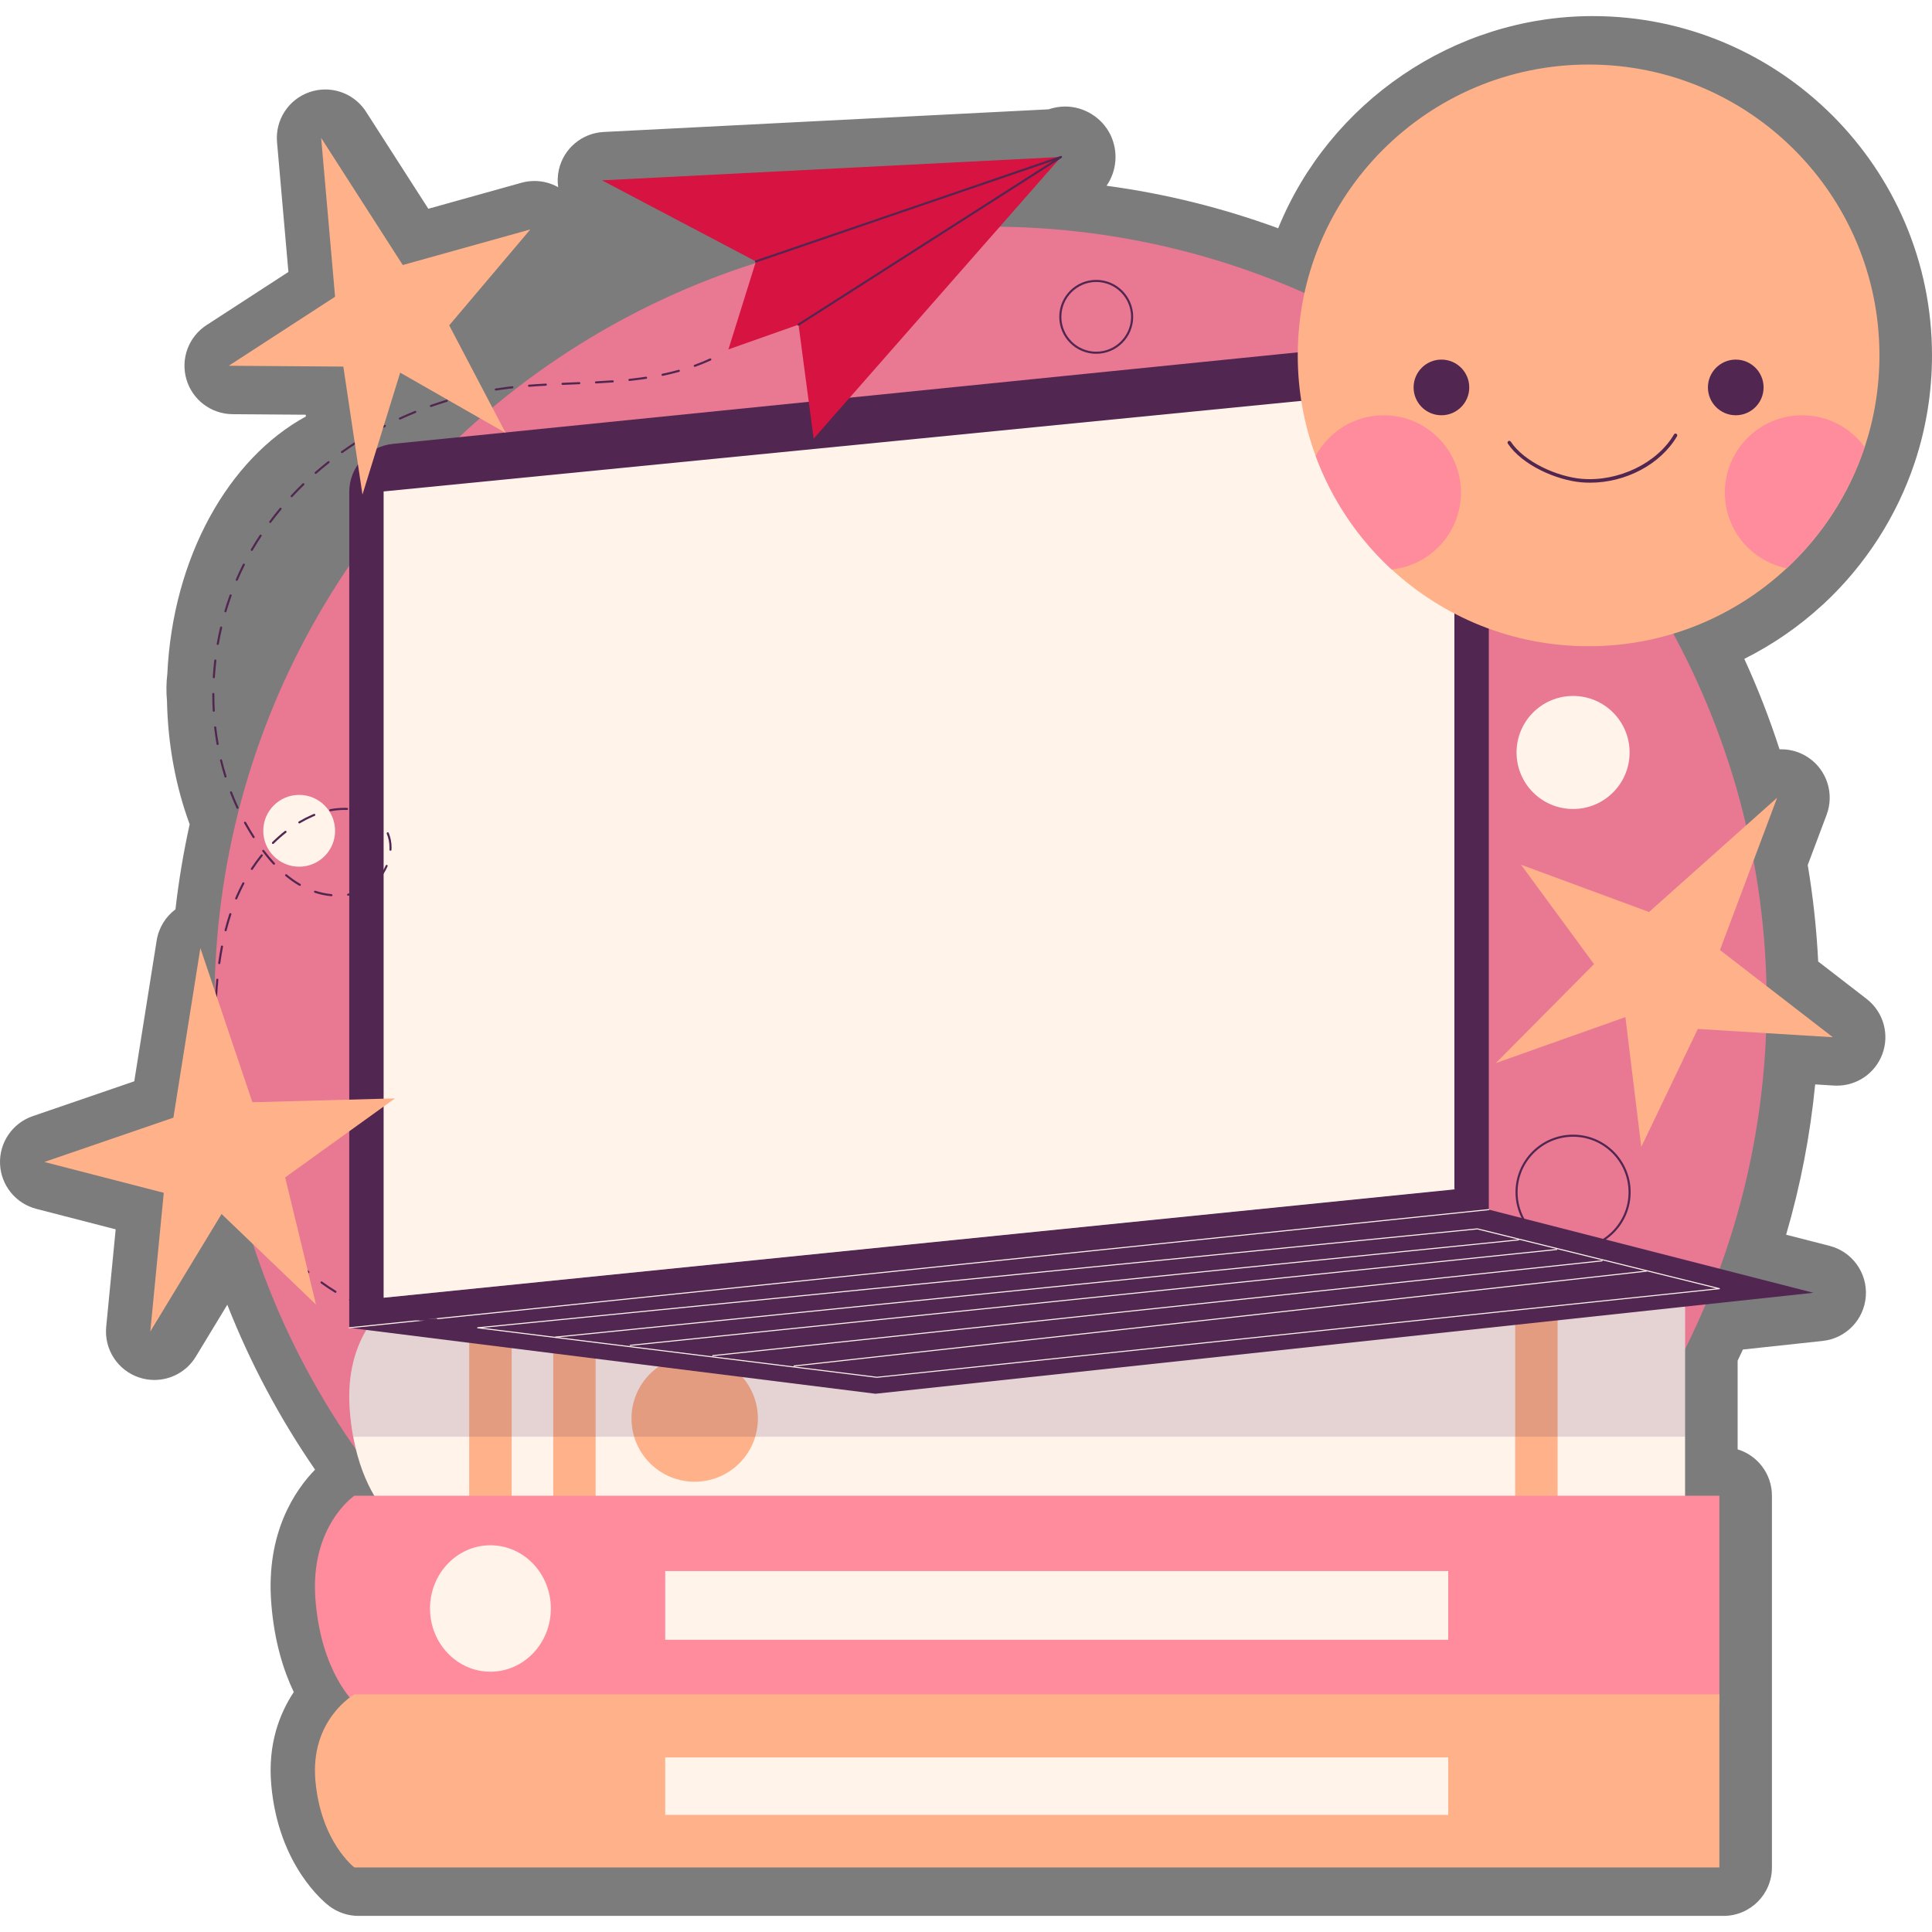 <?xml version="1.0"?>
<svg xmlns="http://www.w3.org/2000/svg" xmlns:xlink="http://www.w3.org/1999/xlink" xmlns:svgjs="http://svgjs.com/svgjs" version="1.1" width="512" height="512" x="0" y="0" viewBox="0 0 512 512" style="enable-background:new 0 0 512 512" xml:space="preserve" class=""><g>
<g xmlns="http://www.w3.org/2000/svg">
	<path style="" d="M483.327,160.005c11.034-10.276,19.367-23.228,24.101-37.457c3.034-9.123,4.572-18.671,4.572-28.379   c0-49.574-40.332-89.905-89.906-89.905c-36.832,0-69.818,22.921-83.364,56.23c-14.733-5.401-29.931-9.166-45.479-11.268   c2.662-3.851,3.197-8.978,1.041-13.477c-2.225-4.569-6.943-7.52-12.021-7.52c-1.419,0-2.971,0.261-4.334,0.724l-0.058,0.02   l-117.9,6.001c-5.775,0.294-10.639,4.411-11.885,10.056c-0.338,1.538-0.386,3.086-0.173,4.578c-1.908-1.07-4.072-1.644-6.287-1.644   c-1.147,0-2.307,0.152-3.452,0.472l-24.672,6.889L97.006,29.616c-2.411-3.757-6.525-5.904-10.804-5.904   c-1.381,0-2.781,0.223-4.146,0.689c-5.591,1.909-9.156,7.385-8.642,13.269l3.015,34.401L54.733,86.16   c-4.755,3.088-6.921,8.926-5.331,14.367c1.59,5.441,6.56,9.196,12.229,9.237l19.377,0.142l0.068,0.457   C60.555,121.55,45.793,147.658,44.343,178.6c-0.285,2.366-0.315,4.797-0.09,7.176c0.236,11.703,2.365,22.772,6.009,32.674   c-1.638,7.424-2.905,14.948-3.762,22.533c-2.602,1.95-4.443,4.87-4.982,8.259l-5.937,37.313l-26.911,9.237   c-5.362,1.841-8.881,6.979-8.661,12.643c0.222,5.664,4.132,10.512,9.62,11.929l21.025,5.426l-2.511,25.834   c-0.58,5.963,3.041,11.534,8.725,13.424c1.335,0.445,2.701,0.658,4.049,0.658c4.392,0,8.601-2.263,10.978-6.183l8.343-13.755   c6.055,15.382,13.846,30.029,23.255,43.703c-5.243,5.382-13.036,16.665-11.613,35.282c0.769,10.163,3.251,17.959,5.972,23.667   c-3.734,5.629-6.949,13.796-5.955,24.687c1.916,21.262,13.987,30.984,15.357,32.023c2.232,1.69,4.954,2.605,7.754,2.605h361.736   c7.089,0,12.838-5.748,12.838-12.838v-98.521c0-5.786-3.83-10.679-9.091-12.281v-23.502c0.477-0.986,0.945-1.972,1.402-2.954   l21.141-2.276c6.172-0.664,10.984-5.652,11.429-11.843c0.445-6.193-3.604-11.815-9.618-13.358l-11.504-2.948   c3.797-12.978,6.373-26.3,7.702-39.835l4.983,0.307c0.265,0.015,0.529,0.023,0.79,0.023c5.317,0,10.123-3.293,12.012-8.322   c1.983-5.276,0.293-11.229-4.168-14.674l-12.821-9.904c-0.426-8.571-1.352-17.133-2.768-25.566l5.002-13.322   c2.077-5.531,0.111-11.761-4.76-15.102c-2.198-1.507-4.733-2.248-7.257-2.248c-0.154,0-0.309,0.002-0.464,0.008   c-2.635-8.165-5.75-16.17-9.333-23.97c7.468-3.742,14.43-8.525,20.581-14.175C483.007,160.298,483.168,160.153,483.327,160.005z" fill="#7c7c7c" data-original="#ffffff" class=""/>
	<g>
		<g>
			<circle style="" cx="262.515" cy="265.736" r="205.672" fill="#e97893" data-original="#bd6eeb" class=""/>
		</g>
		<g>
			<g>
				<path style="" d="M431.86,199.411c0,8.273-6.706,14.979-14.979,14.979c-8.273,0-14.979-6.706-14.979-14.979      c0-8.272,6.706-14.979,14.979-14.979C425.154,184.432,431.86,191.138,431.86,199.411z" fill="#fff3ea" data-original="#fff3ea" class=""/>
			</g>
			<g>
				<path style="" d="M290.51,93.757c-5.4,0-9.792-4.393-9.792-9.793c0-5.4,4.393-9.792,9.792-9.792      c5.4,0,9.792,4.393,9.792,9.792C300.303,89.364,295.91,93.757,290.51,93.757z M290.51,74.725c-5.095,0-9.239,4.145-9.239,9.239      c0,5.095,4.144,9.239,9.239,9.239c5.095,0,9.239-4.145,9.239-9.239C299.75,78.87,295.605,74.725,290.51,74.725z" fill="#512651" data-original="#512651" class=""/>
			</g>
			<g>
				<path style="" d="M88.8,220.169c0,5.255-4.26,9.516-9.516,9.516c-5.256,0-9.516-4.26-9.516-9.516      c0-5.256,4.261-9.516,9.516-9.516C84.54,210.653,88.8,214.914,88.8,220.169z" fill="#fff3ea" data-original="#fff3ea" class=""/>
			</g>
			<g>
				<path style="" d="M416.882,331.204c-8.412,0-15.256-6.844-15.256-15.255c0-8.412,6.844-15.255,15.256-15.255      c8.412,0,15.255,6.844,15.255,15.255C432.137,324.361,425.294,331.204,416.882,331.204z M416.882,301.247      c-8.107,0-14.703,6.596-14.703,14.702c0,8.107,6.596,14.702,14.703,14.702c8.106,0,14.702-6.596,14.702-14.702      C431.584,307.843,424.988,301.247,416.882,301.247z" fill="#512651" data-original="#512651" class=""/>
			</g>
		</g>
		<g>
			<g>
				<g>
					<path style="" d="M446.562,346.062v54.816H102.497c0,0-6.29-5.991-8.9-20.133       c-0.428-2.225-0.728-4.643-0.92-7.274c-1.412-19.406,9.82-27.408,9.82-27.408H446.562z" fill="#fff3ea" data-original="#7182ff" class=""/>
				</g>
				<g>
					<rect x="124.342" y="346.062" style="" width="11.254" height="54.816" fill="#ffb289" data-original="#ffb289" class=""/>
				</g>
				<g>
					<rect x="146.615" y="346.062" style="" width="11.233" height="54.816" fill="#ffb289" data-original="#ffb289" class=""/>
				</g>
				<g>
					<rect x="401.545" y="346.062" style="" width="11.233" height="54.816" fill="#ffb289" data-original="#ffb289" class=""/>
				</g>
				<g>
					
						<ellipse transform="matrix(0.707 -0.707 0.707 0.707 -211.897 240.333)" style="" cx="184.159" cy="375.949" rx="16.752" ry="16.752" fill="#ffb289" data-original="#ffb289" class=""/>
				</g>
			</g>
			<g style="opacity:0.16;">
				<path style="" d="M446.562,346.062v34.682H93.596c-0.428-2.225-0.728-4.643-0.92-7.274      c-1.412-19.406,9.82-27.408,9.82-27.408H446.562z" fill="#512651" data-original="#512651" class=""/>
			</g>
		</g>
		<g>
			<g>
				<path style="" d="M455.653,396.378v54.816H93.916c0,0-8.863-8.023-10.325-27.408      c-1.485-19.406,10.325-27.408,10.325-27.408H455.653z" fill="#ff8c9d" data-original="#ff8c9d" class=""/>
			</g>
			<g>
				<ellipse style="" cx="129.969" cy="426.267" rx="16.011" ry="16.752" fill="#fff3ea" data-original="#fff3ea" class=""/>
			</g>
			<g>
				<rect x="176.292" y="416.347" style="" width="207.501" height="18.209" fill="#fff3ea" data-original="#fff3ea" class=""/>
			</g>
		</g>
		<g>
			<g>
				<path style="" d="M455.653,449.011v45.887H93.916c0,0-8.863-6.716-10.325-22.944      c-1.485-16.245,10.325-22.943,10.325-22.943H455.653z" fill="#ffb289" data-original="#ffb289" class=""/>
			</g>
			<g>
				<rect x="176.292" y="465.727" style="" width="207.501" height="15.243" fill="#fff3ea" data-original="#fff3ea" class=""/>
			</g>
		</g>
		<g>
			<g>
				<g>
					<g>
						<path style="" d="M92.553,130.405v221.472l302-31.32V102.456c0-7.601-6.567-13.537-14.129-12.772        l-276.325,27.949C97.543,118.296,92.553,123.816,92.553,130.405z" fill="#512651" data-original="#512651" class=""/>
					</g>
				</g>
				<g>
					<g>
						<polygon style="" points="101.68,130.234 101.68,343.911 385.427,315.199 385.427,102.23       " fill="#fff3ea" data-original="#fff3ea" class=""/>
					</g>
					<g>
						<polygon style="" points="92.553,351.878 232.007,369.359 480.567,342.6 394.553,320.558       " fill="#512651" data-original="#512651" class=""/>
					</g>
					<g>
						<g>
							<path style="" d="M188.92,186.847c-6.591-5.363-16.026-6.909-24.058-4.133         c-8.031,2.775-14.447,9.706-16.806,17.869c-2.36,8.163-0.684,17.345,4.227,24.279c-5.34,8.233-10.071,19.923-8.785,29.651         c1.286,9.729,8.568,19.048,18.286,20.41c2.902,0.407,5.851,0.117,8.767-0.173c2.511,7.932,11.006,13.86,19.085,15.849         c8.079,1.988,16.916-0.014,23.739-4.775c6.823-4.761,11.66-12.108,13.988-20.096c4.253,5.765,9.851,11.336,16.511,13.976         c7.677,3.043,16.702,1.996,23.841-2.154c7.139-4.15,12.399-11.192,15.029-19.02c7.761,9.049,20.834,12.16,32.347,9.066         c11.513-3.094,20.837-13.181,23.018-24.901c-0.14,0.761,8.025-0.77,8.757-0.969c4.504-1.228,8.213-4.863,10.581-8.808         c7.479-12.461,5.091-32.248-6.801-41.307c-2.031-1.547-4.286-2.811-6.69-3.679c-0.567-0.205-7.123-1.832-7.152-1.33         c0.455-7.893-4.298-15.98-10.914-20.307c-6.617-4.326-14.888-5.607-22.756-4.835c-4.2,0.412-8.545,1.478-11.667,4.318         c-6.324-9.905-20.307-13.139-31.359-9.146c-11.052,3.993-19.241,13.745-24.049,24.468c-0.649-3.853-3.915-7.353-7.175-9.508         c-6.857-4.533-15.824-5.715-23.621-3.112C197.464,171.084,191.679,179.104,188.92,186.847z" fill="#fff3ea" data-original="#7182ff" class=""/>
						</g>
						<g>
							<g>
								<g>
									<path style="" d="M198.253,208.335l19.612,31.606c0.819,1.279,1.263,2.258,1.334,2.935           c0.15,1.43-0.867,2.848-3.052,4.241c-1.282,0.817-2.381,1.276-3.295,1.374c-0.638,0.067-1.223-0.055-1.757-0.362           c-0.537-0.302-0.932-0.643-1.195-1.017c-0.262-0.377-0.632-0.938-1.111-1.696l-3.783-6.116l-16.528,1.737l-2.426,6.769           c-0.316,0.84-0.561,1.447-0.744,1.832c-0.181,0.379-0.499,0.784-0.957,1.212c-0.458,0.436-1.005,0.681-1.643,0.748           c-0.915,0.095-2.084-0.121-3.507-0.658c-2.425-0.869-3.71-2.022-3.86-3.452c-0.072-0.678,0.158-1.729,0.693-3.148           l12.605-35.053c0.342-0.963,0.931-1.767,1.769-2.421c0.833-0.649,1.752-1.027,2.746-1.133           C195.3,205.508,197,206.377,198.253,208.335z M194.924,223.165l-3.076,8.588l7.934-0.835L194.924,223.165z" fill="#fff3ea" data-original="#fff3ea" class=""/>
								</g>
							</g>
							<g>
								<g>
									<path style="" d="M266.622,219.718c2.638,2.537,4.14,5.539,4.504,8.999c0.339,3.988-0.649,7.412-2.963,10.265           c-2.413,3.07-5.508,4.803-9.287,5.201l-15.694,1.649c-1.035,0.107-1.9,0.1-2.6-0.03c-0.694-0.128-1.237-0.311-1.626-0.551           c-0.385-0.242-0.698-0.628-0.936-1.169c-0.237-0.538-0.387-0.991-0.445-1.372c-0.061-0.376-0.128-0.941-0.208-1.697           l-3.482-33.119c-0.1-0.954-0.144-1.652-0.131-2.098c0.015-0.442,0.147-0.98,0.404-1.611           c0.255-0.632,0.749-1.103,1.479-1.422c0.731-0.321,1.733-0.544,3.007-0.677l15.036-1.581           c3.661-0.385,6.858,0.566,9.592,2.85c2.858,2.32,4.478,5.285,4.858,8.904C268.405,214.883,267.903,217.375,266.622,219.718           z M260.496,229.17c-0.097-0.913-0.284-1.639-0.561-2.172c-0.277-0.536-0.687-0.881-1.225-1.051           c-0.542-0.162-1.013-0.254-1.417-0.272s-1.004,0.015-1.8,0.1c-1.551,0.163-2.716,0.004-3.489-0.481           c-0.774-0.482-1.257-1.616-1.444-3.407c-0.175-1.668,0.075-2.823,0.752-3.457c0.677-0.633,1.873-1.042,3.583-1.22           c0.515-0.056,0.911-0.116,1.186-0.185c0.275-0.069,0.57-0.21,0.89-0.427c0.318-0.214,0.525-0.538,0.622-0.969           c0.095-0.432,0.105-1.008,0.03-1.725c-0.135-1.274-0.548-2.072-1.249-2.401c-0.698-0.328-1.704-0.423-3.017-0.285           l-8.353,0.878l2.377,22.613l9.786-1.028c0.398-0.043,0.734-0.106,1.006-0.193c0.271-0.09,0.646-0.271,1.12-0.542           c0.474-0.268,0.816-0.729,1.031-1.376C260.537,230.926,260.596,230.124,260.496,229.17z" fill="#fff3ea" data-original="#fff3ea" class=""/>
								</g>
							</g>
							<g>
								<g>
									<path style="" d="M317.906,226.139l0.331-0.273c1.268-0.938,2.181-1.438,2.738-1.499           c1.234-0.13,2.685,0.849,4.35,2.927c1.021,1.298,1.577,2.386,1.67,3.259c0.082,0.795-0.114,1.499-0.591,2.113           c-0.479,0.616-1.221,1.298-2.231,2.045c-0.33,0.276-0.804,0.647-1.421,1.116c-0.614,0.469-1.901,1.124-3.864,1.977           c-1.961,0.848-3.958,1.377-5.987,1.589c-1.75,0.185-3.616,0.132-5.596-0.164c-1.981-0.296-4.059-0.92-6.231-1.877           c-2.173-0.958-4.163-2.198-5.973-3.715c-1.808-1.519-3.379-3.548-4.711-6.081c-1.332-2.535-2.162-5.376-2.494-8.52           c-0.322-3.06-0.1-5.909,0.669-8.546c0.769-2.633,1.872-4.861,3.31-6.683c1.438-1.819,3.132-3.406,5.082-4.756           c1.949-1.353,3.882-2.381,5.801-3.084c1.916-0.706,3.789-1.156,5.62-1.348c1.87-0.195,3.799-0.102,5.789,0.269           c1.991,0.374,3.514,0.807,4.573,1.298l1.518,0.686c0.764,0.365,1.348,0.67,1.759,0.929c0.409,0.26,0.81,0.632,1.201,1.113           c0.393,0.479,0.621,1.017,0.683,1.62c0.104,0.994-0.199,2.107-0.914,3.35c-1.325,2.313-2.605,3.532-3.836,3.663           c-0.716,0.075-1.776-0.255-3.181-0.994c-1.814-1.174-4.112-1.619-6.898-1.324c-1.234,0.127-2.483,0.491-3.747,1.086           c-1.264,0.596-2.456,1.396-3.577,2.398c-1.124,1.002-1.999,2.342-2.627,4.017c-0.63,1.672-0.837,3.507-0.629,5.497           c0.213,2.026,0.801,3.794,1.763,5.301c0.963,1.511,2.109,2.645,3.436,3.412c1.328,0.767,2.672,1.298,4.029,1.596           c1.36,0.302,2.635,0.388,3.829,0.263c1.233-0.13,2.379-0.41,3.441-0.849c1.06-0.43,1.812-0.831,2.257-1.2L317.906,226.139z           " fill="#fff3ea" data-original="#fff3ea" class=""/>
								</g>
							</g>
						</g>
					</g>
				</g>
			</g>
			<g>
				<path style="" d="M92.553,352.016c-0.07,0-0.131-0.053-0.137-0.124c-0.009-0.076,0.047-0.144,0.123-0.152      l302-31.32c0.072-0.012,0.145,0.048,0.151,0.124c0.009,0.076-0.046,0.144-0.123,0.152l-302,31.32      C92.563,352.016,92.557,352.016,92.553,352.016z" fill="#fff3ea" data-original="#fff3ea" class=""/>
			</g>
			<g>
				<g>
					<path style="" d="M232.39,365.135l-105.825-13.12c-0.07-0.009-0.122-0.069-0.121-0.139       c0.001-0.071,0.054-0.129,0.124-0.136l264.942-26.212c0.02-0.002,0.032,0,0.048,0.003l64.13,15.842       c0.065,0.016,0.109,0.077,0.105,0.144c-0.004,0.067-0.057,0.121-0.124,0.128L232.39,365.135z M127.831,351.894l104.561,12.966       l222.461-23.407l-63.34-15.647L127.831,351.894z" fill="#fff3ea" data-original="#fff3ea" class=""/>
				</g>
				<g>
					<path style="" d="M147.202,354.483c-0.07,0-0.131-0.053-0.137-0.124c-0.009-0.076,0.048-0.144,0.123-0.152       l255.247-25.766c0.087-0.01,0.144,0.048,0.151,0.124c0.009,0.076-0.047,0.144-0.123,0.152l-255.247,25.766       C147.211,354.483,147.207,354.483,147.202,354.483z" fill="#fff3ea" data-original="#fff3ea" class=""/>
				</g>
				<g>
					<path style="" d="M167.006,356.668c-0.07,0-0.131-0.053-0.137-0.124c-0.009-0.076,0.046-0.144,0.123-0.152       l245.549-25.402c0.073-0.015,0.145,0.048,0.151,0.124c0.009,0.076-0.046,0.144-0.123,0.152L167.02,356.668       C167.015,356.668,167.01,356.668,167.006,356.668z" fill="#fff3ea" data-original="#fff3ea" class=""/>
				</g>
				<g>
					<path style="" d="M188.856,359.399c-0.07,0-0.13-0.052-0.137-0.124c-0.009-0.076,0.046-0.144,0.122-0.152       l235.717-25.128c0.086-0.01,0.144,0.047,0.152,0.123c0.009,0.076-0.046,0.144-0.122,0.152l-235.717,25.128       C188.866,359.399,188.86,359.399,188.856,359.399z" fill="#fff3ea" data-original="#fff3ea" class=""/>
				</g>
				<g>
					<path style="" d="M210.434,362.131c-0.07,0-0.13-0.052-0.137-0.123c-0.009-0.076,0.046-0.144,0.122-0.153       l225.884-25.128c0.079-0.004,0.145,0.046,0.152,0.123c0.009,0.076-0.046,0.144-0.122,0.153L210.449,362.13       C210.444,362.131,210.44,362.131,210.434,362.131z" fill="#fff3ea" data-original="#fff3ea" class=""/>
				</g>
			</g>
			<g style="opacity:0.34;">
				<polygon style="" points="101.68,130.234 385.697,315.104 101.68,343.911     " fill="#fff3ea" data-original="#fff3ea" class=""/>
			</g>
		</g>
		<g>
			<g>
				<path style="" d="M498.07,94.169c0,8.494-1.369,16.668-3.915,24.327c-4.129,12.41-11.318,23.407-20.668,32.115      c-0.021,0-0.021,0-0.021,0c-13.757,12.816-32.201,20.647-52.462,20.647c-20.133,0-38.448-7.702-52.184-20.347      c-0.021,0-0.021,0-0.021,0c-8.901-8.216-15.876-18.507-20.133-30.082c-3.081-8.301-4.75-17.288-4.75-26.659      c0-42.556,34.511-77.067,77.089-77.067C463.559,17.101,498.07,51.613,498.07,94.169z" fill="#ffb289" data-original="#ffb289" class=""/>
			</g>
			<g>
				<g>
					<g>
						<path style="" d="M389.369,102.673c0,4.073-3.302,7.375-7.375,7.375c-4.073,0-7.375-3.302-7.375-7.375        c0-4.073,3.302-7.375,7.375-7.375C386.067,95.298,389.369,98.6,389.369,102.673z" fill="#512651" data-original="#512651" class=""/>
					</g>
					<g>
						<circle style="" cx="459.993" cy="102.673" r="7.375" fill="#512651" data-original="#512651" class=""/>
					</g>
				</g>
				<g>
					<path style="" d="M421.383,127.917c-0.762,0-1.524-0.032-2.285-0.096c-6.603-0.559-15.707-4.552-19.512-10.267       c-0.143-0.214-0.085-0.504,0.13-0.647c0.212-0.141,0.504-0.085,0.646,0.13c3.65,5.48,12.432,9.314,18.815,9.855       c9.687,0.821,19.98-4.125,24.448-11.759c0.131-0.223,0.414-0.297,0.638-0.167c0.223,0.13,0.297,0.416,0.167,0.638       C440.066,123.059,430.821,127.917,421.383,127.917z" fill="#512651" data-original="#512651" class=""/>
				</g>
			</g>
			<g>
				<path style="" d="M387.176,130.542c0,10.591-8.066,19.299-18.358,20.369c-0.021,0-0.021,0-0.021,0      c-8.901-8.216-15.876-18.507-20.133-30.082c3.444-6.419,10.249-10.784,18.037-10.784      C377.997,110.044,387.176,119.223,387.176,130.542z" fill="#ff8c9d" data-original="#ff8c9d" class=""/>
			</g>
			<g>
				<path style="" d="M494.154,118.496c-4.129,12.41-11.318,23.407-20.668,32.115c-0.021,0-0.021,0-0.021,0      c-9.35-1.926-16.368-10.184-16.368-20.069c0-11.318,9.179-20.497,20.497-20.497      C484.398,110.044,490.432,113.361,494.154,118.496z" fill="#ff8c9d" data-original="#ff8c9d" class=""/>
			</g>
		</g>
		<g>
			<g>
				<g>
					<path style="" d="M195.637,91.222c-0.085,0-0.169-0.039-0.224-0.113c-0.09-0.123-0.064-0.296,0.059-0.387       c1.151-0.845,2.252-1.757,3.271-2.708c0.115-0.104,0.288-0.098,0.391,0.013c0.105,0.112,0.098,0.287-0.013,0.392       c-1.036,0.966-2.153,1.892-3.321,2.749C195.751,91.204,195.694,91.222,195.637,91.222z" fill="#512651" data-original="#512651" class=""/>
				</g>
				<g>
					<path style="" d="M111.382,349.947h-0.011c-0.553-0.034-1.129-0.078-1.693-0.133c-0.011,0-0.011,0-0.011,0       c-0.144-0.022-0.243-0.133-0.243-0.276c0-0.011,0-0.022,0-0.033c0.011-0.144,0.155-0.254,0.298-0.244l0.011,0.034v-0.034       c0.532,0.055,1.074,0.089,1.671,0.133c0.144,0.011,0.265,0.133,0.254,0.287C111.648,349.825,111.525,349.947,111.382,349.947z        M105.308,349.161c-0.011,0-0.032,0-0.055,0c-1.438-0.288-2.887-0.653-4.326-1.084c-0.121-0.044-0.199-0.144-0.199-0.266       c0-0.033,0-0.055,0.011-0.089c0.044-0.144,0.2-0.221,0.344-0.177c1.438,0.431,2.876,0.785,4.282,1.062       c0.154,0.033,0.243,0.177,0.22,0.332C105.552,349.073,105.441,349.161,105.308,349.161z M96.823,346.617       c-0.044,0-0.077-0.011-0.11-0.022c-1.349-0.542-2.711-1.161-4.06-1.847c-0.011,0-0.011,0-0.011-0.011       c-0.089-0.044-0.145-0.144-0.145-0.244c0-0.033,0.012-0.077,0.034-0.122c0.067-0.121,0.232-0.188,0.365-0.121       c1.305,0.663,2.656,1.272,4.027,1.825c0.145,0.055,0.211,0.221,0.156,0.365C97.033,346.55,96.934,346.617,96.823,346.617z        M88.901,342.612c-0.055,0-0.099-0.011-0.144-0.044c-1.25-0.763-2.5-1.593-3.716-2.478c-0.067-0.044-0.111-0.133-0.111-0.221       c0-0.056,0.012-0.111,0.055-0.166c0.078-0.122,0.266-0.144,0.388-0.055c1.184,0.863,2.422,1.682,3.673,2.456       c0.066,0.033,0.11,0.099,0.121,0.166c0.023,0.077,0,0.155-0.034,0.21C89.079,342.568,88.99,342.612,88.901,342.612z        M81.711,337.402c-0.066,0-0.121-0.022-0.176-0.066c-1.106-0.93-2.213-1.947-3.297-2.998c-0.055-0.056-0.078-0.122-0.089-0.199       c0-0.077,0.034-0.144,0.089-0.199c0.099-0.099,0.287-0.111,0.387,0c1.063,1.04,2.157,2.036,3.264,2.976       c0.122,0.1,0.133,0.277,0.034,0.387C81.866,337.368,81.788,337.402,81.711,337.402z M75.372,331.184       c-0.078,0-0.154-0.034-0.199-0.089c-0.974-1.106-1.925-2.257-2.833-3.44c-0.044-0.056-0.055-0.111-0.055-0.166       c0-0.088,0.034-0.177,0.11-0.221c0.111-0.099,0.299-0.066,0.388,0.044c0.874,1.161,1.825,2.312,2.798,3.418       c0.101,0.111,0.089,0.288-0.022,0.387C75.505,331.162,75.438,331.184,75.372,331.184z M69.995,324.137       c-0.089,0-0.177-0.055-0.232-0.133c-0.41-0.63-0.83-1.294-1.227-1.958c-0.344-0.575-0.698-1.184-1.074-1.848c0,0,0,0,0-0.011       c-0.022-0.034-0.032-0.078-0.032-0.122c0-0.11,0.044-0.199,0.132-0.254c0.133-0.066,0.31-0.022,0.388,0.111       c0.365,0.664,0.718,1.272,1.062,1.847c0.399,0.653,0.796,1.294,1.216,1.936c0.044,0.066,0.056,0.133,0.044,0.21       c-0.022,0.066-0.066,0.133-0.121,0.177C70.106,324.115,70.05,324.137,69.995,324.137z M65.658,316.393       c-0.11,0-0.209-0.055-0.254-0.155c-0.642-1.339-1.25-2.71-1.803-4.071l-0.012-0.011c0-0.033-0.011-0.066-0.011-0.099       c0-0.111,0.067-0.21,0.166-0.254c0.144-0.056,0.298,0.011,0.365,0.144c0,0.011,0,0.011,0,0.011       c0.011,0.011,0.011,0.022,0.011,0.033c0.564,1.361,1.161,2.711,1.792,4.005c0.066,0.144,0,0.31-0.133,0.376       C65.736,316.393,65.703,316.393,65.658,316.393z M62.284,308.184c-0.11,0-0.222-0.078-0.255-0.188       c-0.475-1.35-0.929-2.788-1.349-4.249c-0.011-0.022-0.011-0.055-0.011-0.077c0-0.121,0.089-0.221,0.199-0.266       c0.144-0.033,0.299,0.044,0.343,0.189l0,0c0.011,0.011,0.011,0.022,0.011,0.022c0.41,1.416,0.851,2.832,1.328,4.204       c0.044,0.144-0.033,0.299-0.166,0.354C62.35,308.184,62.318,308.184,62.284,308.184z M59.829,299.655       c-0.133,0-0.244-0.089-0.277-0.21c-0.321-1.394-0.631-2.854-0.918-4.359c0-0.022,0-0.033,0-0.056       c0-0.133,0.089-0.243,0.222-0.265c0.154-0.034,0.298,0.077,0.321,0.221c0.277,1.471,0.586,2.921,0.917,4.326       c0.023,0.077,0,0.155-0.032,0.21c-0.044,0.066-0.099,0.111-0.177,0.133C59.861,299.655,59.85,299.655,59.829,299.655z        M58.18,290.926c-0.133,0-0.255-0.099-0.277-0.232c-0.211-1.46-0.387-2.954-0.542-4.425c0,0,0-0.011,0-0.022       c0-0.144,0.111-0.266,0.255-0.277s0.277,0.099,0.298,0.244c0.156,1.515,0.344,2.998,0.542,4.403       c0.022,0.144-0.078,0.287-0.232,0.309C58.202,290.926,58.191,290.926,58.18,290.926z M57.284,282.097h-0.012       c-0.154,0-0.277-0.111-0.287-0.254c-0.099-1.494-0.166-2.987-0.211-4.447v-0.011c0-0.155,0.122-0.277,0.266-0.277h0.011       c0.145,0,0.266,0.122,0.277,0.265c0.044,1.527,0.122,3.009,0.211,4.425C57.549,281.954,57.439,282.087,57.284,282.097       L57.284,282.097z M56.985,273.225c-0.154,0-0.287-0.122-0.287-0.277c0.011-1.438,0.034-2.943,0.077-4.447       c0-0.155,0.122-0.265,0.276-0.265h0.012c0.144,0,0.265,0.122,0.265,0.277c-0.043,1.571-0.066,3.02-0.066,4.436       C57.262,273.103,57.129,273.225,56.985,273.225z M57.251,264.352c0,0-0.011-0.011-0.023-0.011       c-0.066,0-0.133-0.034-0.188-0.089c-0.044-0.056-0.077-0.122-0.066-0.199c0.089-1.571,0.21-3.02,0.342-4.436       c0.011-0.155,0.144-0.266,0.299-0.254c0.144,0.022,0.254,0.132,0.254,0.277c0,0.011,0,0.022,0,0.033       c-0.144,1.405-0.254,2.899-0.342,4.414C57.517,264.231,57.395,264.352,57.251,264.352z M58.102,255.513       c-0.011,0-0.022,0-0.032-0.011c-0.078-0.011-0.145-0.044-0.189-0.099c-0.043-0.066-0.055-0.133-0.055-0.21       c0.211-1.483,0.454-2.965,0.73-4.392c0.023-0.144,0.177-0.254,0.321-0.222c0.133,0.022,0.232,0.133,0.232,0.266       c0,0.022,0,0.044-0.011,0.055c0,0.011,0,0.011,0,0.022c-0.266,1.372-0.509,2.844-0.72,4.348       C58.357,255.413,58.246,255.513,58.102,255.513z M59.795,246.795c-0.022,0-0.044,0-0.066-0.011       c-0.078-0.011-0.133-0.067-0.177-0.133c-0.034-0.055-0.044-0.133-0.023-0.199c0.388-1.527,0.797-2.932,1.25-4.281       c0.044-0.144,0.211-0.221,0.344-0.177c0.121,0.044,0.199,0.144,0.199,0.266c0,0.022-0.011,0.055-0.011,0.077       c0,0,0,0-0.011,0.011c0,0.011,0,0.022-0.012,0.033c-0.453,1.372-0.862,2.799-1.227,4.204       C60.038,246.707,59.917,246.795,59.795,246.795z M62.594,238.377c-0.033,0-0.067-0.011-0.099-0.022       c-0.078-0.033-0.133-0.077-0.155-0.155c-0.034-0.066-0.022-0.144,0-0.21c0.078-0.177,0.155-0.354,0.232-0.531       c0.521-1.195,1.085-2.378,1.682-3.496c0.066-0.133,0.232-0.189,0.365-0.122c0.089,0.044,0.155,0.144,0.155,0.244       c0,0.044-0.011,0.089-0.034,0.133c-0.597,1.128-1.151,2.29-1.659,3.463c-0.055,0.111-0.099,0.232-0.154,0.343l-0.078,0.188       C62.804,238.31,62.705,238.377,62.594,238.377z M87.829,237.503c-0.011,0-0.022,0-0.022,0       c-1.494-0.133-2.966-0.442-4.404-0.918c-0.11-0.044-0.188-0.144-0.188-0.265c0-0.033,0-0.066,0.011-0.089       c0.044-0.133,0.211-0.221,0.354-0.177c1.394,0.465,2.832,0.763,4.271,0.896c0.155,0.022,0.265,0.155,0.254,0.31       C88.094,237.392,87.972,237.503,87.829,237.503z M92.254,237.381c-0.133,0-0.254-0.099-0.277-0.232c0-0.011,0-0.022,0-0.033       v-0.011c0-0.133,0.099-0.254,0.232-0.277c1.482-0.232,2.877-0.675,4.149-1.294c0.133-0.066,0.299-0.011,0.365,0.132       c0.067,0.133,0.011,0.299-0.122,0.365c-1.327,0.642-2.766,1.096-4.303,1.339C92.287,237.381,92.265,237.381,92.254,237.381z        M79.454,234.77c-0.043,0-0.099-0.022-0.144-0.044c-1.25-0.719-2.477-1.593-3.661-2.567c-0.067-0.055-0.099-0.132-0.099-0.221       c0-0.056,0.022-0.122,0.055-0.166c0.099-0.121,0.287-0.132,0.399-0.044c1.151,0.962,2.367,1.814,3.584,2.522       c0.067,0.033,0.111,0.099,0.133,0.166c0.023,0.078,0.011,0.144-0.022,0.21C79.643,234.715,79.554,234.77,79.454,234.77z        M100.042,233.453c-0.066,0-0.133-0.033-0.188-0.077s-0.089-0.121-0.089-0.188c0-0.077,0.023-0.144,0.078-0.199       c0.973-1.04,1.77-2.257,2.367-3.618c0.055-0.144,0.221-0.21,0.365-0.144c0.067,0.022,0.11,0.077,0.144,0.144       c0.023,0.078,0.023,0.144-0.011,0.21c-0.608,1.416-1.438,2.689-2.467,3.784C100.186,233.42,100.12,233.453,100.042,233.453z        M66.754,230.544c-0.055,0-0.11-0.022-0.155-0.044c-0.067-0.044-0.111-0.111-0.122-0.177c-0.011-0.078,0-0.155,0.044-0.211       c0.83-1.261,1.715-2.478,2.633-3.606c0.089-0.121,0.277-0.133,0.387-0.044c0.067,0.055,0.1,0.133,0.1,0.21       c0,0.066-0.023,0.133-0.056,0.177c-0.929,1.139-1.803,2.334-2.599,3.562C66.931,230.5,66.842,230.544,66.754,230.544z        M72.606,229.161c-0.078,0-0.144-0.033-0.199-0.089c-0.963-1.029-1.925-2.179-2.866-3.429c-0.032-0.044-0.055-0.1-0.055-0.166       c0-0.088,0.044-0.166,0.111-0.221c0.11-0.089,0.298-0.066,0.387,0.055c0.929,1.228,1.881,2.368,2.821,3.385       c0.055,0.055,0.078,0.122,0.078,0.199c0,0.077-0.034,0.144-0.089,0.199C72.739,229.139,72.672,229.161,72.606,229.161z        M103.472,225.455h-0.012c-0.144-0.011-0.265-0.132-0.265-0.277v-0.011c0.011-0.188,0.022-0.354,0.022-0.52       c0-1.317-0.243-2.567-0.72-3.706c-0.022-0.066-0.022-0.144,0-0.211c0.034-0.066,0.089-0.121,0.156-0.154       c0.133-0.056,0.298,0.011,0.365,0.154c0.497,1.206,0.752,2.523,0.752,3.916c0,0.188-0.011,0.365-0.022,0.542       C103.749,225.345,103.627,225.455,103.472,225.455z M72.34,223.663c-0.078,0-0.144-0.033-0.199-0.089       c-0.111-0.1-0.099-0.277,0-0.387c1.062-1.051,2.19-2.047,3.352-2.965c0.121-0.088,0.298-0.067,0.387,0.056       c0.044,0.044,0.055,0.099,0.066,0.166c0,0.089-0.044,0.166-0.11,0.222c-1.14,0.885-2.246,1.87-3.297,2.909       C72.484,223.629,72.418,223.663,72.34,223.663z M67.218,222.114c-0.089,0-0.177-0.044-0.232-0.122       c-0.785-1.228-1.549-2.511-2.279-3.816c0-0.011,0-0.011,0-0.011c-0.023-0.044-0.034-0.089-0.034-0.133       c-0.011-0.099,0.044-0.199,0.133-0.243c0.133-0.078,0.309-0.022,0.387,0.111c0.697,1.272,1.461,2.544,2.257,3.794       c0.089,0.122,0.044,0.299-0.078,0.377C67.329,222.103,67.274,222.114,67.218,222.114z M79.333,218.22       c-0.099,0-0.188-0.055-0.243-0.132c-0.033-0.066-0.044-0.144-0.033-0.21c0.022-0.078,0.066-0.133,0.133-0.177       c1.106-0.653,2.245-1.239,3.408-1.748c0.188-0.089,0.387-0.166,0.586-0.254l0,0c0.144-0.055,0.31,0.011,0.365,0.155       c0.012,0.033,0.023,0.066,0.023,0.099c0,0.111-0.067,0.21-0.166,0.254l0,0c-0.011,0.011-0.022,0.011-0.034,0.011       c-0.188,0.077-0.364,0.155-0.553,0.232c-1.139,0.509-2.268,1.084-3.351,1.726C79.421,218.209,79.377,218.22,79.333,218.22z        M100.175,217.545c-0.066,0-0.122-0.022-0.177-0.066c-1.039-0.907-2.301-1.615-3.75-2.102       c-0.078-0.022-0.133-0.066-0.166-0.133c-0.034-0.066-0.034-0.144-0.011-0.21c0.044-0.144,0.199-0.221,0.342-0.177       c1.516,0.509,2.854,1.25,3.95,2.201c0.055,0.055,0.089,0.122,0.089,0.199c0.011,0.077-0.022,0.144-0.066,0.188       C100.33,217.512,100.264,217.545,100.175,217.545z M87.552,214.989c-0.133,0-0.254-0.099-0.277-0.221       c-0.011-0.078,0-0.144,0.044-0.21c0.044-0.066,0.099-0.1,0.177-0.122c1.294-0.232,2.578-0.354,3.817-0.354       c0.21,0,0.442,0,0.663,0.011c0.144,0,0.266,0.122,0.266,0.277v0.011c0,0.155-0.122,0.265-0.277,0.265h-0.011       c-0.255-0.011-0.454-0.011-0.642-0.011c-1.218,0-2.468,0.122-3.718,0.343C87.586,214.989,87.563,214.989,87.552,214.989z        M62.948,214.348c-0.11,0-0.21-0.066-0.254-0.166c-0.62-1.339-1.206-2.721-1.737-4.104c-0.011-0.033-0.022-0.066-0.022-0.099       c0-0.111,0.077-0.221,0.177-0.254c0.144-0.056,0.309,0.022,0.364,0.155c0.532,1.383,1.106,2.754,1.716,4.071       c0.066,0.133,0.011,0.299-0.133,0.365C63.026,214.337,62.981,214.348,62.948,214.348z M59.762,206.062       c-0.121,0-0.232-0.077-0.265-0.199c-0.432-1.394-0.83-2.843-1.184-4.292c-0.011-0.022-0.011-0.044-0.011-0.066       c0-0.133,0.089-0.243,0.21-0.265c0.156-0.034,0.299,0.055,0.332,0.199c0.354,1.439,0.753,2.876,1.184,4.271       c0.044,0.144-0.034,0.299-0.188,0.343C59.817,206.062,59.784,206.062,59.762,206.062z M57.671,197.433       c-0.133,0-0.255-0.089-0.277-0.221c-0.255-1.438-0.465-2.921-0.642-4.403c0-0.011,0-0.011,0-0.011c0-0.011,0-0.022,0-0.033       c-0.011-0.144,0.099-0.254,0.243-0.277c0.156-0.011,0.289,0.099,0.31,0.244c0.166,1.515,0.387,2.987,0.642,4.381       c0.022,0.144-0.078,0.287-0.232,0.321C57.705,197.433,57.682,197.433,57.671,197.433z M56.643,188.615       c-0.145,0-0.266-0.111-0.266-0.266c-0.089-1.438-0.122-2.876-0.122-4.27v-0.177c0-0.011,0-0.011,0-0.022       c0.011-0.144,0.133-0.254,0.277-0.254s0.266,0.121,0.277,0.265v0.011c0,0.011,0,0.022,0,0.033v0.144       c0,1.416,0.034,2.843,0.111,4.248c0.011,0.077-0.012,0.144-0.067,0.199c-0.044,0.056-0.121,0.089-0.188,0.089       C56.664,188.615,56.654,188.615,56.643,188.615z M56.664,179.743h-0.011c-0.156-0.011-0.266-0.144-0.266-0.299       c0.099-1.494,0.232-2.987,0.399-4.436l0,0c0.022-0.155,0.144-0.254,0.309-0.244c0.145,0.022,0.244,0.144,0.244,0.277v0.033       c-0.177,1.471-0.31,2.954-0.399,4.404C56.93,179.632,56.808,179.743,56.664,179.743z M57.705,170.925c-0.023,0-0.034,0-0.056,0       c-0.144-0.033-0.243-0.177-0.22-0.32c0.254-1.461,0.564-2.932,0.896-4.37c0.034-0.144,0.199-0.232,0.332-0.21       c0.122,0.033,0.211,0.144,0.222,0.265c0,0.022-0.011,0.044-0.011,0.078c-0.332,1.427-0.631,2.887-0.885,4.325       C57.948,170.826,57.838,170.925,57.705,170.925z M59.729,162.286c-0.023,0-0.044,0-0.078-0.011       c-0.144-0.044-0.222-0.199-0.177-0.343c0.399-1.372,0.863-2.799,1.383-4.237c0.044-0.144,0.211-0.21,0.354-0.166       c0.11,0.044,0.177,0.144,0.177,0.255c0,0.034,0,0.066-0.012,0.1c-0.497,1.394-0.963,2.799-1.371,4.204       C59.962,162.208,59.85,162.286,59.729,162.286z M62.749,153.933c-0.044,0-0.078,0-0.11-0.022       c-0.144-0.055-0.211-0.221-0.144-0.365c0.586-1.372,1.216-2.721,1.869-4.038l0.011-0.011c0.067-0.122,0.232-0.177,0.365-0.111       c0.089,0.044,0.156,0.144,0.156,0.255c-0.012,0.044-0.012,0.077-0.034,0.111c-0.663,1.339-1.294,2.688-1.858,4.016       C62.96,153.866,62.859,153.933,62.749,153.933z M66.72,146.001c-0.044,0-0.099-0.011-0.133-0.033       c-0.133-0.078-0.176-0.255-0.099-0.387c0.067-0.121,0.133-0.244,0.211-0.365c0.686-1.161,1.404-2.312,2.135-3.418       c0.078-0.122,0.255-0.155,0.376-0.078c0.078,0.056,0.133,0.133,0.133,0.232c0,0.056-0.022,0.111-0.044,0.155       c-0.73,1.095-1.449,2.246-2.124,3.396c-0.034,0.056-0.066,0.122-0.099,0.177c-0.044,0.067-0.078,0.122-0.11,0.188       C66.908,145.946,66.82,146.001,66.72,146.001z M71.61,138.588c-0.066,0-0.121-0.011-0.165-0.044       c-0.122-0.1-0.144-0.266-0.055-0.387c0.862-1.173,1.791-2.357,2.754-3.507c0.099-0.111,0.277-0.133,0.388-0.034       c0.066,0.056,0.099,0.133,0.099,0.21c0,0.066-0.023,0.122-0.055,0.166c0,0.011,0,0.011,0,0.011       c-0.012,0.011-0.023,0.022-0.023,0.022c-0.929,1.117-1.847,2.279-2.721,3.452C71.777,138.555,71.699,138.588,71.61,138.588z        M77.285,131.774c-0.066,0-0.132-0.033-0.188-0.078c-0.055-0.044-0.089-0.122-0.089-0.188c0-0.077,0.023-0.144,0.078-0.199       c1.007-1.084,2.047-2.158,3.109-3.186c0.11-0.099,0.287-0.099,0.398,0.011c0.044,0.044,0.078,0.122,0.078,0.188       c0,0.077-0.034,0.144-0.089,0.199c-1.051,1.018-2.091,2.09-3.097,3.164C77.441,131.74,77.363,131.774,77.285,131.774z        M83.658,125.589c-0.078,0-0.156-0.033-0.211-0.088c-0.099-0.122-0.089-0.299,0.023-0.399c1.117-0.962,2.268-1.925,3.429-2.843       c0.122-0.099,0.298-0.077,0.387,0.044c0.044,0.055,0.056,0.111,0.056,0.177c0,0.077-0.034,0.155-0.1,0.21       c-1.161,0.918-2.3,1.87-3.396,2.832C83.791,125.567,83.724,125.589,83.658,125.589z M90.617,120.08       c-0.089,0-0.166-0.044-0.221-0.11c-0.044-0.067-0.055-0.133-0.044-0.211c0.011-0.066,0.044-0.132,0.11-0.177       c1.161-0.83,2.401-1.671,3.684-2.5c0.133-0.077,0.299-0.033,0.388,0.089c0.022,0.044,0.044,0.099,0.044,0.155       c-0.012,0.089-0.056,0.177-0.133,0.221c-1.25,0.808-2.478,1.638-3.662,2.489C90.738,120.069,90.683,120.08,90.617,120.08z        M98.085,115.279c-0.1,0-0.188-0.055-0.244-0.133c-0.032-0.066-0.044-0.144-0.022-0.21c0.022-0.077,0.066-0.133,0.133-0.177       c1.271-0.73,2.589-1.449,3.904-2.135c0.133-0.066,0.31-0.011,0.377,0.121c0.011,0.034,0.022,0.078,0.022,0.133       c0,0.099-0.055,0.188-0.144,0.232c-1.328,0.697-2.644,1.416-3.883,2.135C98.184,115.268,98.14,115.279,98.085,115.279z        M105.972,111.197c-0.111,0-0.211-0.066-0.255-0.155c-0.055-0.144,0-0.31,0.144-0.376c1.339-0.608,2.711-1.206,4.083-1.759       c0.144-0.056,0.31,0.011,0.365,0.155c0.011,0.034,0.011,0.066,0.011,0.1c0,0.11-0.055,0.21-0.154,0.254       c-0.012,0-0.012,0-0.012,0c-0.011,0-0.022,0.011-0.032,0.011c-1.328,0.542-2.689,1.129-4.028,1.748       C106.049,111.185,106.017,111.197,105.972,111.197z M114.203,107.856c-0.121,0-0.22-0.066-0.265-0.177       c-0.023-0.077-0.023-0.144,0.011-0.21c0.033-0.066,0.089-0.122,0.154-0.144c1.406-0.498,2.821-0.963,4.237-1.394       c0.133-0.033,0.299,0.044,0.344,0.188c0.011,0.033,0.011,0.055,0.011,0.088c0,0.111-0.078,0.221-0.2,0.255       c-1.405,0.431-2.821,0.896-4.204,1.383C114.259,107.856,114.236,107.856,114.203,107.856z M122.7,105.289       c-0.133,0-0.244-0.089-0.277-0.21c-0.034-0.155,0.055-0.299,0.21-0.343c1.427-0.354,2.888-0.697,4.337-0.996h0.012       c0.155-0.022,0.287,0.078,0.309,0.222c0.011,0.022,0.011,0.033,0.011,0.055c0,0.133-0.088,0.244-0.22,0.277       c-1.45,0.288-2.899,0.631-4.315,0.985C122.744,105.278,122.721,105.289,122.7,105.289z M131.395,103.497       c-0.133,0-0.254-0.099-0.277-0.232c-0.011-0.066,0.012-0.144,0.044-0.199c0.044-0.066,0.111-0.099,0.188-0.111       c1.018-0.166,2.035-0.309,2.998-0.431c0.509-0.056,0.973-0.111,1.416-0.166c0.144-0.011,0.287,0.1,0.299,0.244       c0,0.011,0,0.022,0,0.033c0,0.144-0.1,0.254-0.244,0.277c-0.41,0.044-0.841,0.1-1.404,0.166       c-1.018,0.132-2.025,0.265-2.976,0.42C131.417,103.497,131.406,103.497,131.395,103.497z M140.212,102.501       c-0.145,0-0.266-0.111-0.277-0.266c-0.012-0.066,0.022-0.144,0.066-0.199c0.044-0.056,0.11-0.089,0.188-0.089       c1.372-0.111,2.821-0.199,4.436-0.288c0.156-0.011,0.288,0.1,0.299,0.254v0.022c0,0.144-0.122,0.266-0.266,0.277       c-1.615,0.089-3.064,0.177-4.425,0.288h-0.011H140.212z M149.084,102.003c-0.154,0-0.276-0.122-0.276-0.265       c-0.011-0.155,0.099-0.288,0.255-0.288c0.752-0.033,1.493-0.067,2.234-0.099c0.741-0.022,1.472-0.056,2.213-0.089l0,0       c0.155,0,0.277,0.121,0.287,0.265v0.022c-0.011,0.144-0.121,0.266-0.265,0.266c-0.542,0.022-1.074,0.044-1.604,0.066       C150.987,101.926,150.036,101.959,149.084,102.003L149.084,102.003z M157.968,101.616h-0.011c-0.156,0-0.277-0.111-0.288-0.265       c0-0.144,0.111-0.277,0.266-0.288c1.626-0.089,3.065-0.177,4.425-0.277c0.166,0,0.287,0.111,0.299,0.266v0.011       c0,0.144-0.111,0.266-0.255,0.277C160.922,101.45,159.428,101.539,157.968,101.616L157.968,101.616z M166.808,100.952       c-0.145,0-0.266-0.11-0.277-0.243c-0.012-0.155,0.099-0.288,0.243-0.31c0.42-0.044,0.83-0.088,1.272-0.144       c1.062-0.122,2.113-0.265,3.12-0.42c0.177-0.022,0.299,0.089,0.321,0.244c0,0.011,0,0.022,0,0.033       c0,0.144-0.099,0.254-0.232,0.277c-0.996,0.155-2.046,0.287-3.142,0.42c-0.475,0.056-0.863,0.1-1.273,0.144       C166.83,100.952,166.819,100.952,166.808,100.952z M175.581,99.603c-0.133,0-0.243-0.089-0.266-0.221       c-0.033-0.155,0.055-0.299,0.211-0.332c1.46-0.299,2.899-0.652,4.292-1.04c0.144-0.033,0.309,0.055,0.342,0.199       c0.011,0.022,0.011,0.044,0.011,0.066c0,0.133-0.077,0.244-0.199,0.276c-1.36,0.377-2.821,0.73-4.337,1.051       C175.614,99.603,175.602,99.603,175.581,99.603z M184.132,97.224c-0.121,0-0.22-0.078-0.265-0.188       c-0.056-0.144,0.022-0.299,0.165-0.354c1.406-0.509,2.777-1.062,4.093-1.67c0.133-0.056,0.298,0.011,0.365,0.144       c0.066,0.133,0,0.299-0.133,0.365c-1.294,0.586-2.688,1.161-4.138,1.682C184.188,97.213,184.165,97.224,184.132,97.224z" fill="#512651" data-original="#512651" class=""/>
				</g>
				<g>
					<path style="" d="M113.833,350.013c-0.822,0-1.646-0.024-2.464-0.071c-0.152-0.009-0.269-0.14-0.26-0.293       c0.009-0.152,0.143-0.26,0.293-0.26c1.412,0.082,2.84,0.092,4.251,0.031c0.145-0.003,0.281,0.111,0.288,0.265       c0.007,0.152-0.111,0.282-0.265,0.288C115.065,350,114.449,350.013,113.833,350.013z" fill="#512651" data-original="#512651" class=""/>
				</g>
			</g>
			<g>
				<g>
					<polygon style="" points="159.539,47.794 200.328,69.281 193.044,92.588 211.618,86.033 215.624,116.26        281.177,41.603      " fill="#d61341" data-original="#ffa9dd" class=""/>
				</g>
				<g>
					<path style="" d="M211.617,86.31c-0.091,0-0.18-0.045-0.233-0.128c-0.082-0.129-0.044-0.3,0.084-0.382       l67.613-43.187l-78.664,26.93c-0.14,0.051-0.302-0.027-0.351-0.172c-0.05-0.145,0.027-0.302,0.172-0.352l80.85-27.678       c0.131-0.044,0.278,0.015,0.339,0.142c0.06,0.126,0.017,0.278-0.1,0.354l-69.56,44.43       C211.72,86.296,211.668,86.31,211.617,86.31z" fill="#512651" data-original="#512651" class=""/>
				</g>
			</g>
		</g>
		<g>
			<g>
				<polygon style="" points="45.955,296.191 53.103,251.26 66.889,292.107 104.672,291.085 75.569,312.019       83.738,345.718 58.719,321.721 39.828,352.866 43.402,316.104 11.745,307.935     " fill="#ffb289" data-original="#ffb289" class=""/>
			</g>
			<g>
				<polygon style="" points="437.007,241.693 470.961,211.409 455.806,251.768 485.719,274.873 449.936,272.682       434.952,303.952 430.749,269.541 396.417,281.719 422.436,255.503 403.081,229.154     " fill="#ffb289" data-original="#ffb289" class=""/>
			</g>
			<g>
				<polygon style="" points="88.8,78.637 85.11,36.551 106.737,70.238 140.542,60.801 119.045,86.219 134,114.734       106.054,98.756 96.057,131.072 90.989,97.15 60.631,96.927     " fill="#ffb289" data-original="#ffb289" class=""/>
			</g>
		</g>
	</g>
</g>















</g></svg>
